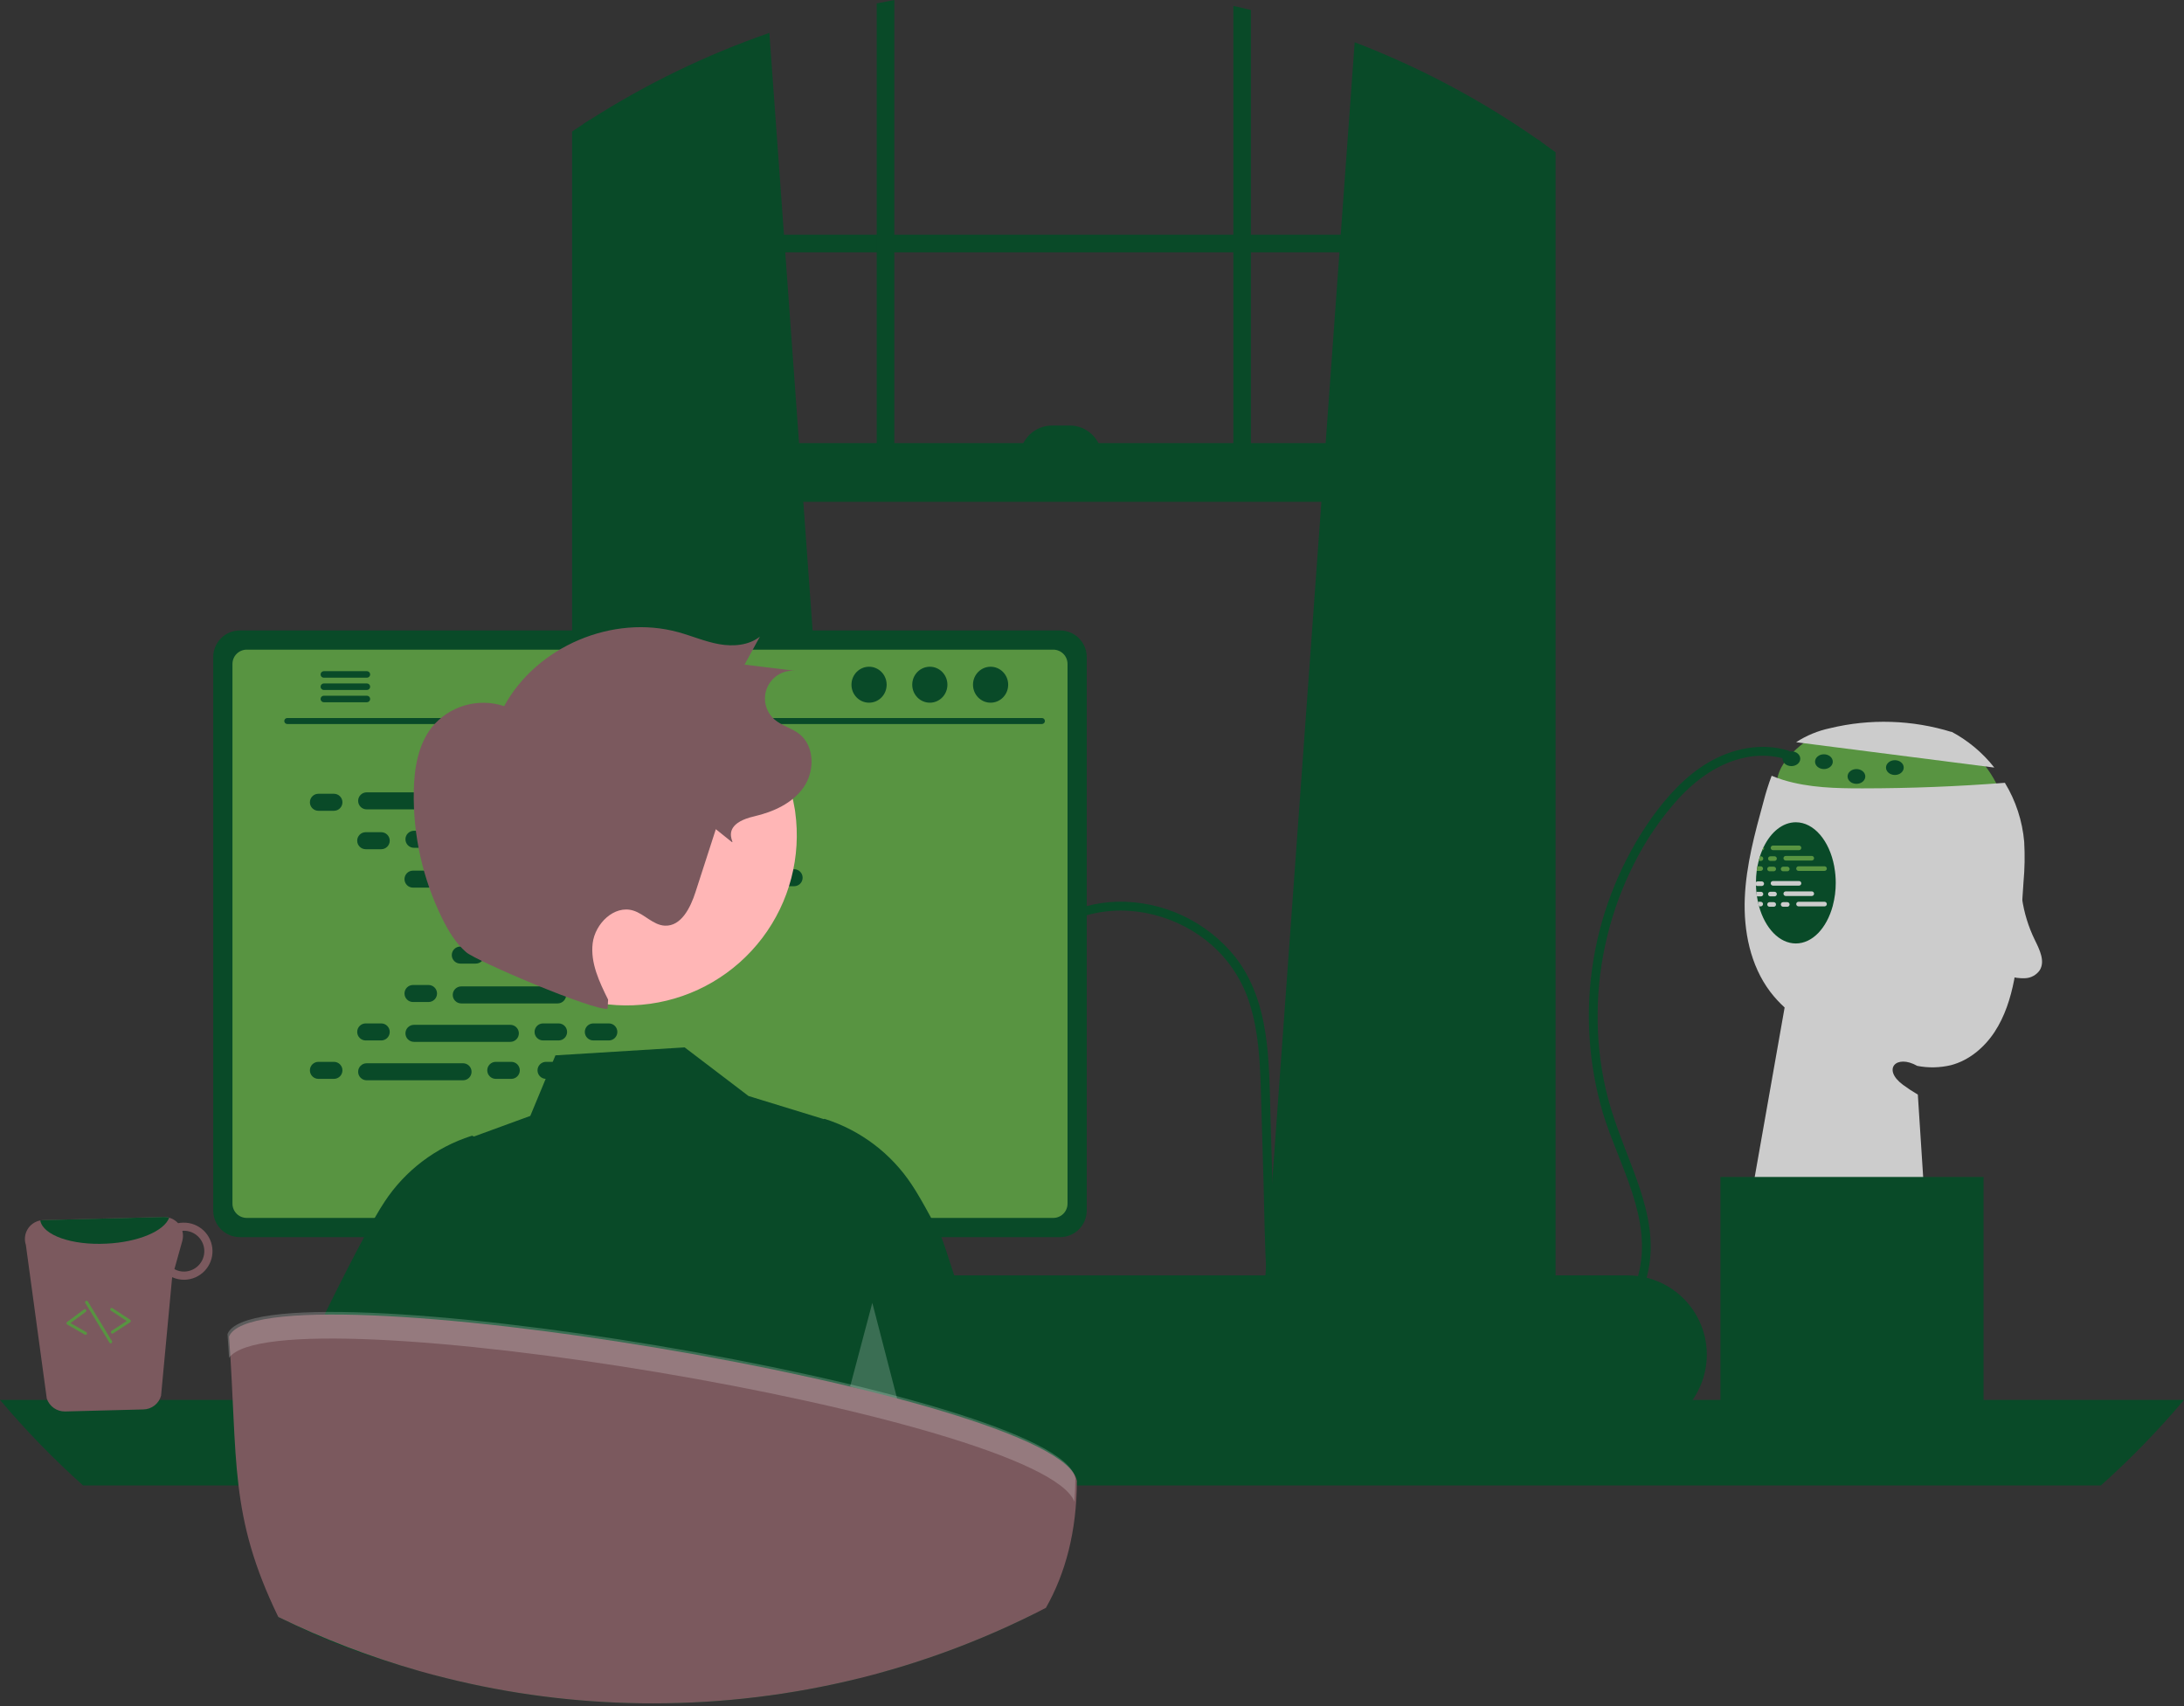 <svg width="320" height="250" viewBox="0 0 320 250" fill="none" xmlns="http://www.w3.org/2000/svg">
<rect x="0" y="0" width="320" height="250" fill="#333333" stroke="none"/>
<g clip-path="url(#clip0_0_8)">
<path d="M266.102 107.642C266.102 107.642 258.578 111.826 260.744 116.59C262.909 121.355 293.661 117.457 293.661 117.457C293.661 117.457 291.496 110.96 287.597 109.661C283.699 108.361 266.102 107.642 266.102 107.642Z" fill="#589441"/>
<path d="M263.169 108.757C264.681 107.774 266.362 107.079 268.126 106.707C274.013 105.281 280.175 105.473 285.961 107.263L285.855 107.177C288.32 108.478 290.484 110.283 292.208 112.474L263.169 108.757Z" fill="#CCCCCC"/>
<path d="M296.485 129.246C296.381 130.801 296.277 132.355 296.173 133.907C296.031 137.157 295.676 140.395 295.112 143.6C294.584 146.281 293.743 148.94 292.241 151.223C290.738 153.501 288.507 155.385 285.865 156.078C284.243 156.467 282.556 156.504 280.919 156.187C277.831 154.432 275.739 156.676 278.822 158.959C279.522 159.476 280.249 159.954 281.001 160.392L282.4 181.992L256.413 176.361L261.484 147.628C260.708 146.922 259.997 146.147 259.362 145.311C256.456 141.452 255.455 136.423 255.646 131.598C255.841 126.769 257.127 122.061 258.405 117.405C258.731 116.142 259.124 114.897 259.583 113.676C260.15 113.909 260.727 114.122 261.311 114.299C265.049 115.434 269.021 115.525 272.928 115.521C279.879 115.516 286.822 115.245 293.756 114.706C295.35 117.33 296.318 120.285 296.585 123.343C296.697 125.31 296.663 127.284 296.485 129.246Z" fill="#CCCCCC"/>
<path d="M185.338 187.88L225.345 191.432L225.774 191.471V20.76C225.631 20.66 225.488 20.56 225.345 20.461C217.007 14.629 207.988 9.837 198.487 6.194L196.443 34.39L196.257 36.971L194.234 64.934L193.61 73.536L185.411 186.884L185.338 187.88Z" fill=" #094A28"/>
<path d="M86.399 17.581C86.114 17.762 85.828 17.944 85.542 18.135V191.471L86.399 191.393L125.974 187.88L125.9 186.884L117.701 73.536L117.077 64.934L115.055 36.971L114.869 34.39L112.725 4.821C103.479 8.025 94.643 12.308 86.399 17.581Z" fill=" #094A28"/>
<path d="M85.542 18.135C84.966 18.507 84.39 18.889 83.822 19.274V193.836C83.822 198.197 86.408 201.853 89.864 202.784C90.429 202.937 91.012 203.014 91.597 203.013H220.148C220.732 203.014 221.313 202.937 221.876 202.784C223.161 202.427 224.325 201.73 225.246 200.766C227.001 198.889 227.961 196.405 227.922 193.836V22.31C227.212 21.786 226.497 21.266 225.774 20.76C225.631 20.66 225.488 20.56 225.345 20.461V193.836C225.346 194.397 225.279 194.957 225.146 195.503C224.535 198.08 222.521 199.969 220.148 199.969H91.597C88.73 199.969 86.399 197.218 86.399 193.836V17.581C86.114 17.762 85.828 17.944 85.542 18.135Z" fill=" #094A28"/>
<path d="M226.634 34.392H85.11V36.973H226.634V34.392Z" fill=" #094A28"/>
<path d="M183.289 1.468C182.431 1.256 181.574 1.057 180.708 0.871V70.954H183.289V1.468Z" fill=" #094A28"/>
<path d="M131.037 7.62939e-06C130.175 0.16 129.313 0.325 128.456 0.502V70.954H131.037V7.62939e-06Z" fill=" #094A28"/>
<path d="M57.363 198.496C57.362 199.977 57.646 201.445 58.199 202.819C58.411 203.351 58.664 203.867 58.957 204.36C59.334 205.004 59.772 205.61 60.265 206.171C61.353 207.411 62.693 208.404 64.196 209.085C65.699 209.765 67.329 210.117 68.979 210.117H238.465C241.545 210.117 244.5 208.893 246.679 206.714C248.857 204.536 250.081 201.581 250.081 198.5C250.081 195.419 248.857 192.465 246.679 190.286C244.5 188.108 241.545 186.884 238.465 186.884H68.979C65.9 186.887 62.948 188.111 60.77 190.288C58.592 192.465 57.367 195.417 57.363 198.496Z" fill=" #094A28"/>
<path d="M85.11 73.537L225.773 73.537V64.933L85.11 64.933V73.537Z" fill=" #094A28"/>
<path d="M161.464 67.084H149.419C149.419 66.463 149.542 65.847 149.78 65.273C150.017 64.699 150.366 64.178 150.805 63.738C151.245 63.299 151.766 62.95 152.34 62.713C152.914 62.475 153.53 62.352 154.151 62.352H156.732C157.987 62.352 159.191 62.851 160.078 63.738C160.965 64.626 161.464 65.829 161.464 67.084Z" fill=" #094A28"/>
<path d="M-1.52588e-05 205.131C3.763 209.59 7.832 213.78 12.179 217.67H307.821C312.168 213.78 316.237 209.59 320 205.131H-1.52588e-05Z" fill="#094A28"/>
<path d="M80.197 163.201V207.622H111.317V163.201C111.317 162.881 111.216 162.57 111.026 162.313C110.837 162.056 110.57 161.866 110.264 161.771C110.121 161.724 109.97 161.701 109.818 161.702H81.7C81.503 161.702 81.308 161.74 81.125 161.815C80.943 161.891 80.778 162.001 80.638 162.14C80.498 162.279 80.388 162.445 80.312 162.627C80.236 162.809 80.197 163.004 80.197 163.201ZM92.342 178.464C92.35 177.588 92.704 176.751 93.326 176.135C93.948 175.518 94.788 175.173 95.664 175.173C96.54 175.173 97.38 175.518 98.002 176.135C98.624 176.751 98.978 177.588 98.986 178.464V183.618C98.981 184.496 98.629 185.337 98.007 185.956C97.384 186.576 96.542 186.923 95.664 186.923C94.786 186.923 93.943 186.576 93.321 185.956C92.698 185.337 92.346 184.496 92.342 183.618V178.464Z" fill="#7B595E"/>
<path d="M80.102 206.201V210.485C80.103 210.707 80.191 210.919 80.347 211.077C80.504 211.234 80.716 211.323 80.938 211.325H110.576C110.798 211.324 111.011 211.235 111.168 211.078C111.324 210.92 111.412 210.707 111.412 210.485V206.201H80.102Z" fill="#094A28"/>
<path d="M31.241 96.275V177.381C31.242 178.415 31.653 179.406 32.384 180.137C33.115 180.868 34.106 181.279 35.139 181.279H155.331C156.365 181.279 157.356 180.868 158.086 180.137C158.817 179.406 159.228 178.415 159.229 177.381V96.275C159.227 95.242 158.815 94.252 158.084 93.522C157.354 92.793 156.364 92.382 155.331 92.381H35.139C34.107 92.382 33.117 92.793 32.386 93.522C31.655 94.252 31.244 95.242 31.241 96.275Z" fill="#094A28"/>
<path d="M34.061 97.284V176.381C34.062 176.933 34.282 177.462 34.672 177.853C35.062 178.243 35.592 178.463 36.144 178.464H154.33C154.883 178.463 155.412 178.243 155.803 177.853C156.193 177.462 156.413 176.933 156.414 176.381V97.284C156.414 96.731 156.194 96.201 155.804 95.809C155.413 95.418 154.883 95.197 154.33 95.196H36.144C35.591 95.197 35.061 95.418 34.671 95.809C34.28 96.201 34.061 96.731 34.061 97.284Z" fill="#589441"/>
<path d="M58.16 212.334C58.28 212.485 58.433 212.607 58.607 212.69C58.781 212.773 58.972 212.816 59.165 212.815H129.478C129.67 212.815 129.86 212.772 130.033 212.689C130.207 212.606 130.36 212.486 130.481 212.336C130.602 212.187 130.689 212.012 130.734 211.826C130.779 211.639 130.782 211.444 130.743 211.256L129.651 206.071C129.606 205.86 129.508 205.663 129.368 205.499C129.227 205.335 129.047 205.208 128.845 205.131C128.699 205.074 128.543 205.045 128.386 205.045H60.252C60.095 205.045 59.939 205.074 59.793 205.131C59.591 205.208 59.411 205.335 59.27 205.499C59.13 205.663 59.032 205.86 58.987 206.071L57.896 211.256C57.857 211.444 57.86 211.638 57.906 211.825C57.952 212.011 58.038 212.185 58.16 212.334Z" fill="#7B595E"/>
<path d="M125.933 207.278H127.675C127.792 207.278 127.887 207.183 127.887 207.066V206.19C127.887 206.073 127.792 205.979 127.675 205.979H125.933C125.816 205.979 125.721 206.073 125.721 206.19V207.066C125.721 207.183 125.816 207.278 125.933 207.278Z" fill="#094A28"/>
<path d="M121.602 207.278H123.344C123.461 207.278 123.556 207.183 123.556 207.066V206.19C123.556 206.073 123.461 205.979 123.344 205.979H121.602C121.485 205.979 121.39 206.073 121.39 206.19V207.066C121.39 207.183 121.485 207.278 121.602 207.278Z" fill="#094A28"/>
<path d="M117.27 207.278H119.013C119.13 207.278 119.224 207.183 119.224 207.066V206.19C119.224 206.073 119.13 205.979 119.013 205.979H117.27C117.154 205.979 117.059 206.073 117.059 206.19V207.066C117.059 207.183 117.154 207.278 117.27 207.278Z" fill="#094A28"/>
<path d="M112.939 207.278H114.682C114.799 207.278 114.893 207.183 114.893 207.066V206.19C114.893 206.073 114.799 205.979 114.682 205.979H112.939C112.822 205.979 112.728 206.073 112.728 206.19V207.066C112.728 207.183 112.822 207.278 112.939 207.278Z" fill="#094A28"/>
<path d="M108.608 207.278H110.351C110.467 207.278 110.562 207.183 110.562 207.066V206.19C110.562 206.073 110.467 205.979 110.351 205.979H108.608C108.491 205.979 108.396 206.073 108.396 206.19V207.066C108.396 207.183 108.491 207.278 108.608 207.278Z" fill="#094A28"/>
<path d="M104.277 207.278H106.019C106.136 207.278 106.231 207.183 106.231 207.066V206.19C106.231 206.073 106.136 205.979 106.019 205.979H104.277C104.16 205.979 104.065 206.073 104.065 206.19V207.066C104.065 207.183 104.16 207.278 104.277 207.278Z" fill="#094A28"/>
<path d="M99.945 207.278H101.688C101.805 207.278 101.9 207.183 101.9 207.066V206.19C101.9 206.073 101.805 205.979 101.688 205.979H99.945C99.829 205.979 99.734 206.073 99.734 206.19V207.066C99.734 207.183 99.829 207.278 99.945 207.278Z" fill="#094A28"/>
<path d="M95.614 207.278H97.357C97.474 207.278 97.568 207.183 97.568 207.066V206.19C97.568 206.073 97.474 205.979 97.357 205.979H95.614C95.497 205.979 95.403 206.073 95.403 206.19V207.066C95.403 207.183 95.497 207.278 95.614 207.278Z" fill="#094A28"/>
<path d="M91.283 207.278H93.026C93.142 207.278 93.237 207.183 93.237 207.066V206.19C93.237 206.073 93.142 205.979 93.026 205.979H91.283C91.166 205.979 91.072 206.073 91.072 206.19V207.066C91.072 207.183 91.166 207.278 91.283 207.278Z" fill="#094A28"/>
<path d="M86.952 207.278H88.694C88.811 207.278 88.906 207.183 88.906 207.066V206.19C88.906 206.073 88.811 205.979 88.694 205.979H86.952C86.835 205.979 86.74 206.073 86.74 206.19V207.066C86.74 207.183 86.835 207.278 86.952 207.278Z" fill="#094A28"/>
<path d="M82.621 207.278H84.363C84.48 207.278 84.575 207.183 84.575 207.066V206.19C84.575 206.073 84.48 205.979 84.363 205.979H82.621C82.504 205.979 82.409 206.073 82.409 206.19V207.066C82.409 207.183 82.504 207.278 82.621 207.278Z" fill="#094A28"/>
<path d="M78.289 207.278H80.032C80.149 207.278 80.243 207.183 80.243 207.066V206.19C80.243 206.073 80.149 205.979 80.032 205.979H78.289C78.172 205.979 78.078 206.073 78.078 206.19V207.066C78.078 207.183 78.172 207.278 78.289 207.278Z" fill="#094A28"/>
<path d="M73.958 207.278H75.701C75.817 207.278 75.912 207.183 75.912 207.066V206.19C75.912 206.073 75.817 205.979 75.701 205.979H73.958C73.841 205.979 73.747 206.073 73.747 206.19V207.066C73.747 207.183 73.841 207.278 73.958 207.278Z" fill="#094A28"/>
<path d="M69.627 207.278H71.37C71.486 207.278 71.581 207.183 71.581 207.066V206.19C71.581 206.073 71.486 205.979 71.37 205.979H69.627C69.51 205.979 69.415 206.073 69.415 206.19V207.066C69.415 207.183 69.51 207.278 69.627 207.278Z" fill="#094A28"/>
<path d="M65.296 207.278H67.038C67.155 207.278 67.25 207.183 67.25 207.066V206.19C67.25 206.073 67.155 205.979 67.038 205.979H65.296C65.179 205.979 65.084 206.073 65.084 206.19V207.066C65.084 207.183 65.179 207.278 65.296 207.278Z" fill="#094A28"/>
<path d="M60.964 207.278H62.707C62.824 207.278 62.919 207.183 62.919 207.066V206.19C62.919 206.073 62.824 205.979 62.707 205.979H60.964C60.847 205.979 60.753 206.073 60.753 206.19V207.066C60.753 207.183 60.847 207.278 60.964 207.278Z" fill="#094A28"/>
<path d="M125.984 209.444H127.727C127.843 209.444 127.938 209.349 127.938 209.232V208.356C127.938 208.239 127.843 208.144 127.727 208.144H125.984C125.867 208.144 125.773 208.239 125.773 208.356V209.232C125.773 209.349 125.867 209.444 125.984 209.444Z" fill="#094A28"/>
<path d="M121.653 209.444H123.395C123.512 209.444 123.607 209.349 123.607 209.232V208.356C123.607 208.239 123.512 208.144 123.395 208.144H121.653C121.536 208.144 121.441 208.239 121.441 208.356V209.232C121.441 209.349 121.536 209.444 121.653 209.444Z" fill="#094A28"/>
<path d="M117.321 209.444H119.064C119.181 209.444 119.276 209.349 119.276 209.232V208.356C119.276 208.239 119.181 208.144 119.064 208.144H117.321C117.205 208.144 117.11 208.239 117.11 208.356V209.232C117.11 209.349 117.205 209.444 117.321 209.444Z" fill="#094A28"/>
<path d="M112.99 209.444H114.733C114.85 209.444 114.944 209.349 114.944 209.232V208.356C114.944 208.239 114.85 208.144 114.733 208.144H112.99C112.873 208.144 112.779 208.239 112.779 208.356V209.232C112.779 209.349 112.873 209.444 112.99 209.444Z" fill="#094A28"/>
<path d="M108.659 209.444H110.402C110.519 209.444 110.613 209.349 110.613 209.232V208.356C110.613 208.239 110.519 208.144 110.402 208.144H108.659C108.542 208.144 108.448 208.239 108.448 208.356V209.232C108.448 209.349 108.542 209.444 108.659 209.444Z" fill="#094A28"/>
<path d="M104.328 209.444H106.071C106.187 209.444 106.282 209.349 106.282 209.232V208.356C106.282 208.239 106.187 208.144 106.071 208.144H104.328C104.211 208.144 104.116 208.239 104.116 208.356V209.232C104.116 209.349 104.211 209.444 104.328 209.444Z" fill="#094A28"/>
<path d="M99.997 209.444H101.739C101.856 209.444 101.951 209.349 101.951 209.232V208.356C101.951 208.239 101.856 208.144 101.739 208.144H99.997C99.88 208.144 99.785 208.239 99.785 208.356V209.232C99.785 209.349 99.88 209.444 99.997 209.444Z" fill="#094A28"/>
<path d="M95.665 209.444H97.408C97.525 209.444 97.62 209.349 97.62 209.232V208.356C97.62 208.239 97.525 208.144 97.408 208.144H95.665C95.549 208.144 95.454 208.239 95.454 208.356V209.232C95.454 209.349 95.549 209.444 95.665 209.444Z" fill="#094A28"/>
<path d="M91.334 209.444H93.077C93.194 209.444 93.288 209.349 93.288 209.232V208.356C93.288 208.239 93.194 208.144 93.077 208.144H91.334C91.217 208.144 91.123 208.239 91.123 208.356V209.232C91.123 209.349 91.217 209.444 91.334 209.444Z" fill="#094A28"/>
<path d="M87.003 209.444H88.746C88.862 209.444 88.957 209.349 88.957 209.232V208.356C88.957 208.239 88.862 208.144 88.746 208.144H87.003C86.886 208.144 86.791 208.239 86.791 208.356V209.232C86.791 209.349 86.886 209.444 87.003 209.444Z" fill="#094A28"/>
<path d="M82.672 209.444H84.414C84.531 209.444 84.626 209.349 84.626 209.232V208.356C84.626 208.239 84.531 208.144 84.414 208.144H82.672C82.555 208.144 82.46 208.239 82.46 208.356V209.232C82.46 209.349 82.555 209.444 82.672 209.444Z" fill="#094A28"/>
<path d="M78.34 209.444H80.083C80.2 209.444 80.295 209.349 80.295 209.232V208.356C80.295 208.239 80.2 208.144 80.083 208.144H78.34C78.224 208.144 78.129 208.239 78.129 208.356V209.232C78.129 209.349 78.224 209.444 78.34 209.444Z" fill="#094A28"/>
<path d="M74.009 209.444H75.752C75.869 209.444 75.963 209.349 75.963 209.232V208.356C75.963 208.239 75.869 208.144 75.752 208.144H74.009C73.892 208.144 73.798 208.239 73.798 208.356V209.232C73.798 209.349 73.892 209.444 74.009 209.444Z" fill="#094A28"/>
<path d="M69.678 209.444H71.421C71.537 209.444 71.632 209.349 71.632 209.232V208.356C71.632 208.239 71.537 208.144 71.421 208.144H69.678C69.561 208.144 69.466 208.239 69.466 208.356V209.232C69.466 209.349 69.561 209.444 69.678 209.444Z" fill="#094A28"/>
<path d="M65.347 209.444H67.09C67.206 209.444 67.301 209.349 67.301 209.232V208.356C67.301 208.239 67.206 208.144 67.09 208.144H65.347C65.23 208.144 65.135 208.239 65.135 208.356V209.232C65.135 209.349 65.23 209.444 65.347 209.444Z" fill="#094A28"/>
<path d="M61.016 209.444H62.758C62.875 209.444 62.97 209.349 62.97 209.232V208.356C62.97 208.239 62.875 208.144 62.758 208.144H61.016C60.899 208.144 60.804 208.239 60.804 208.356V209.232C60.804 209.349 60.899 209.444 61.016 209.444Z" fill="#094A28"/>
<path d="M90.035 212.042H106.937C107.054 212.042 107.148 211.948 107.148 211.831V210.954C107.148 210.838 107.054 210.743 106.937 210.743H90.035C89.918 210.743 89.823 210.838 89.823 210.954V211.831C89.823 211.948 89.918 212.042 90.035 212.042Z" fill="#094A28"/>
<path d="M42.083 106.092H152.67C152.784 106.09 152.894 106.042 152.974 105.96C153.055 105.878 153.1 105.767 153.1 105.652C153.1 105.537 153.055 105.427 152.974 105.345C152.894 105.263 152.784 105.215 152.67 105.213H42.083C41.968 105.215 41.859 105.263 41.778 105.345C41.698 105.427 41.653 105.537 41.653 105.652C41.653 105.767 41.698 105.878 41.778 105.96C41.859 106.042 41.968 106.09 42.083 106.092Z" fill="#094A28"/>
<path d="M145.142 102.967C146.565 102.967 147.719 101.788 147.719 100.332C147.719 98.877 146.565 97.698 145.142 97.698C143.718 97.698 142.564 98.877 142.564 100.332C142.564 101.788 143.718 102.967 145.142 102.967Z" fill="#094A28"/>
<path d="M136.238 102.967C137.662 102.967 138.816 101.788 138.816 100.332C138.816 98.877 137.662 97.698 136.238 97.698C134.815 97.698 133.661 98.877 133.661 100.332C133.661 101.788 134.815 102.967 136.238 102.967Z" fill="#094A28"/>
<path d="M127.335 102.967C128.759 102.967 129.912 101.788 129.912 100.332C129.912 98.877 128.759 97.698 127.335 97.698C125.912 97.698 124.758 98.877 124.758 100.332C124.758 101.788 125.912 102.967 127.335 102.967Z" fill="#094A28"/>
<path d="M46.972 98.83C46.972 98.892 46.984 98.954 47.007 99.012C47.031 99.069 47.066 99.122 47.109 99.166C47.153 99.21 47.206 99.246 47.263 99.27C47.32 99.294 47.382 99.306 47.444 99.306H53.768C53.893 99.304 54.012 99.252 54.099 99.162C54.187 99.073 54.236 98.953 54.236 98.828C54.236 98.703 54.187 98.583 54.099 98.493C54.012 98.404 53.893 98.352 53.768 98.349H47.444C47.318 98.351 47.198 98.402 47.109 98.492C47.021 98.582 46.971 98.704 46.972 98.83Z" fill="#094A28"/>
<path d="M46.972 100.628C46.972 100.69 46.984 100.752 47.007 100.809C47.031 100.867 47.066 100.919 47.109 100.964C47.153 101.008 47.206 101.043 47.263 101.067C47.32 101.091 47.382 101.104 47.444 101.104H53.768C53.893 101.101 54.012 101.05 54.099 100.96C54.187 100.871 54.236 100.75 54.236 100.625C54.236 100.5 54.187 100.38 54.099 100.291C54.012 100.201 53.893 100.149 53.768 100.147H47.444C47.318 100.148 47.198 100.2 47.109 100.29C47.021 100.38 46.971 100.501 46.972 100.628Z" fill="#094A28"/>
<path d="M46.972 102.421C46.971 102.547 47.021 102.668 47.109 102.758C47.198 102.848 47.318 102.9 47.444 102.901H53.768C53.893 102.898 54.012 102.847 54.099 102.757C54.187 102.668 54.236 102.548 54.236 102.423C54.236 102.298 54.187 102.178 54.099 102.088C54.012 101.999 53.893 101.947 53.768 101.944H47.444C47.382 101.944 47.32 101.957 47.263 101.981C47.206 102.005 47.153 102.04 47.109 102.085C47.066 102.129 47.031 102.181 47.007 102.239C46.984 102.297 46.972 102.358 46.972 102.421Z" fill="#094A28"/>
<path d="M48.926 116.312H46.654C45.965 116.312 45.407 116.871 45.407 117.56C45.407 118.249 45.965 118.807 46.654 118.807H48.926C49.615 118.807 50.174 118.249 50.174 117.56C50.174 116.871 49.615 116.312 48.926 116.312Z" fill=" #094A28"/>
<path d="M74.914 116.312H72.642C71.953 116.312 71.394 116.871 71.394 117.56C71.394 118.249 71.953 118.807 72.642 118.807H74.914C75.603 118.807 76.161 118.249 76.161 117.56C76.161 116.871 75.603 116.312 74.914 116.312Z" fill=" #094A28"/>
<path d="M82.277 116.312H80.005C79.316 116.312 78.757 116.871 78.757 117.56C78.757 118.249 79.316 118.807 80.005 118.807H82.277C82.966 118.807 83.524 118.249 83.524 117.56C83.524 116.871 82.966 116.312 82.277 116.312Z" fill=" #094A28"/>
<path d="M67.845 116.104H53.723C53.034 116.104 52.475 116.663 52.475 117.352C52.475 118.041 53.034 118.599 53.723 118.599H67.845C68.534 118.599 69.093 118.041 69.093 117.352C69.093 116.663 68.534 116.104 67.845 116.104Z" fill=" #094A28"/>
<path d="M102.495 116.104H88.373C87.684 116.104 87.125 116.663 87.125 117.352C87.125 118.041 87.684 118.599 88.373 118.599H102.495C103.184 118.599 103.742 118.041 103.742 117.352C103.742 116.663 103.184 116.104 102.495 116.104Z" fill=" #094A28"/>
<path d="M55.856 121.943H53.584C52.895 121.943 52.337 122.501 52.337 123.19C52.337 123.879 52.895 124.438 53.584 124.438H55.856C56.545 124.438 57.104 123.879 57.104 123.19C57.104 122.501 56.545 121.943 55.856 121.943Z" fill=" #094A28"/>
<path d="M81.844 121.943H79.572C78.883 121.943 78.324 122.501 78.324 123.19C78.324 123.879 78.883 124.438 79.572 124.438H81.844C82.533 124.438 83.091 123.879 83.091 123.19C83.091 122.501 82.533 121.943 81.844 121.943Z" fill=" #094A28"/>
<path d="M89.207 121.943H86.935C86.246 121.943 85.687 122.501 85.687 123.19C85.687 123.879 86.246 124.438 86.935 124.438H89.207C89.896 124.438 90.454 123.879 90.454 123.19C90.454 122.501 89.896 121.943 89.207 121.943Z" fill=" #094A28"/>
<path d="M74.775 121.735H60.653C59.964 121.735 59.406 122.293 59.406 122.982C59.406 123.671 59.964 124.23 60.653 124.23H74.775C75.464 124.23 76.023 123.671 76.023 122.982C76.023 122.293 75.464 121.735 74.775 121.735Z" fill=" #094A28"/>
<path d="M109.425 121.735H95.303C94.614 121.735 94.055 122.293 94.055 122.982C94.055 123.671 94.614 124.23 95.303 124.23H109.425C110.114 124.23 110.672 123.671 110.672 122.982C110.672 122.293 110.114 121.735 109.425 121.735Z" fill=" #094A28"/>
<path d="M62.786 127.574H60.514C59.825 127.574 59.267 128.132 59.267 128.821C59.267 129.51 59.825 130.068 60.514 130.068H62.786C63.475 130.068 64.034 129.51 64.034 128.821C64.034 128.132 63.475 127.574 62.786 127.574Z" fill=" #094A28"/>
<path d="M88.774 127.574H86.502C85.813 127.574 85.254 128.132 85.254 128.821C85.254 129.51 85.813 130.068 86.502 130.068H88.774C89.463 130.068 90.021 129.51 90.021 128.821C90.021 128.132 89.463 127.574 88.774 127.574Z" fill=" #094A28"/>
<path d="M96.137 127.574H93.865C93.176 127.574 92.617 128.132 92.617 128.821C92.617 129.51 93.176 130.068 93.865 130.068H96.137C96.826 130.068 97.384 129.51 97.384 128.821C97.384 128.132 96.826 127.574 96.137 127.574Z" fill=" #094A28"/>
<path d="M81.705 127.366H67.583C66.894 127.366 66.335 127.924 66.335 128.613C66.335 129.302 66.894 129.86 67.583 129.86H81.705C82.394 129.86 82.953 129.302 82.953 128.613C82.953 127.924 82.394 127.366 81.705 127.366Z" fill=" #094A28"/>
<path d="M116.355 127.366H102.233C101.544 127.366 100.985 127.924 100.985 128.613C100.985 129.302 101.544 129.86 102.233 129.86H116.355C117.044 129.86 117.602 129.302 117.602 128.613C117.602 127.924 117.044 127.366 116.355 127.366Z" fill=" #094A28"/>
<path d="M69.716 133.204H67.444C66.755 133.204 66.197 133.763 66.197 134.451C66.197 135.14 66.755 135.699 67.444 135.699H69.716C70.405 135.699 70.964 135.14 70.964 134.451C70.964 133.763 70.405 133.204 69.716 133.204Z" fill=" #094A28"/>
<path d="M95.704 133.204H93.432C92.743 133.204 92.184 133.763 92.184 134.451C92.184 135.14 92.743 135.699 93.432 135.699H95.704C96.393 135.699 96.951 135.14 96.951 134.451C96.951 133.763 96.393 133.204 95.704 133.204Z" fill=" #094A28"/>
<path d="M103.067 133.204H100.795C100.106 133.204 99.547 133.763 99.547 134.451C99.547 135.14 100.106 135.699 100.795 135.699H103.067C103.756 135.699 104.314 135.14 104.314 134.451C104.314 133.763 103.756 133.204 103.067 133.204Z" fill=" #094A28"/>
<path d="M88.635 132.996H74.513C73.824 132.996 73.265 133.555 73.265 134.244C73.265 134.932 73.824 135.491 74.513 135.491H88.635C89.324 135.491 89.882 134.932 89.882 134.244C89.882 133.555 89.324 132.996 88.635 132.996Z" fill=" #094A28"/>
<path d="M74.914 155.594H72.642C71.953 155.594 71.394 156.152 71.394 156.841C71.394 157.53 71.953 158.089 72.642 158.089H74.914C75.603 158.089 76.161 157.53 76.161 156.841C76.161 156.152 75.603 155.594 74.914 155.594Z" fill=" #094A28"/>
<path d="M82.277 155.594H80.005C79.316 155.594 78.757 156.152 78.757 156.841C78.757 157.53 79.316 158.089 80.005 158.089H82.277C82.966 158.089 83.524 157.53 83.524 156.841C83.524 156.152 82.966 155.594 82.277 155.594Z" fill=" #094A28"/>
<path d="M102.495 155.802H88.373C87.684 155.802 87.125 156.36 87.125 157.049C87.125 157.738 87.684 158.296 88.373 158.296H102.495C103.184 158.296 103.742 157.738 103.742 157.049C103.742 156.36 103.184 155.802 102.495 155.802Z" fill=" #094A28"/>
<path d="M48.926 155.594H46.654C45.965 155.594 45.407 156.152 45.407 156.841C45.407 157.53 45.965 158.089 46.654 158.089H48.926C49.615 158.089 50.174 157.53 50.174 156.841C50.174 156.152 49.615 155.594 48.926 155.594Z" fill=" #094A28"/>
<path d="M67.845 155.802H53.723C53.034 155.802 52.475 156.36 52.475 157.049C52.475 157.738 53.034 158.296 53.723 158.296H67.845C68.534 158.296 69.093 157.738 69.093 157.049C69.093 156.36 68.534 155.802 67.845 155.802Z" fill=" #094A28"/>
<path d="M55.856 149.963H53.584C52.895 149.963 52.337 150.522 52.337 151.211C52.337 151.899 52.895 152.458 53.584 152.458H55.856C56.545 152.458 57.104 151.899 57.104 151.211C57.104 150.522 56.545 149.963 55.856 149.963Z" fill=" #094A28"/>
<path d="M81.844 149.963H79.572C78.883 149.963 78.324 150.522 78.324 151.211C78.324 151.899 78.883 152.458 79.572 152.458H81.844C82.533 152.458 83.091 151.899 83.091 151.211C83.091 150.522 82.533 149.963 81.844 149.963Z" fill=" #094A28"/>
<path d="M89.207 149.963H86.935C86.246 149.963 85.687 150.522 85.687 151.211C85.687 151.899 86.246 152.458 86.935 152.458H89.207C89.896 152.458 90.454 151.899 90.454 151.211C90.454 150.522 89.896 149.963 89.207 149.963Z" fill=" #094A28"/>
<path d="M74.775 150.171H60.653C59.964 150.171 59.406 150.73 59.406 151.419C59.406 152.107 59.964 152.666 60.653 152.666H74.775C75.464 152.666 76.023 152.107 76.023 151.419C76.023 150.73 75.464 150.171 74.775 150.171Z" fill=" #094A28"/>
<path d="M62.786 144.333H60.514C59.825 144.333 59.267 144.891 59.267 145.58C59.267 146.269 59.825 146.827 60.514 146.827H62.786C63.475 146.827 64.034 146.269 64.034 145.58C64.034 144.891 63.475 144.333 62.786 144.333Z" fill=" #094A28"/>
<path d="M88.774 144.333H86.502C85.813 144.333 85.254 144.891 85.254 145.58C85.254 146.269 85.813 146.827 86.502 146.827H88.774C89.463 146.827 90.021 146.269 90.021 145.58C90.021 144.891 89.463 144.333 88.774 144.333Z" fill=" #094A28"/>
<path d="M96.137 144.333H93.865C93.176 144.333 92.617 144.891 92.617 145.58C92.617 146.269 93.176 146.827 93.865 146.827H96.137C96.826 146.827 97.384 146.269 97.384 145.58C97.384 144.891 96.826 144.333 96.137 144.333Z" fill=" #094A28"/>
<path d="M81.705 144.541H67.583C66.894 144.541 66.335 145.099 66.335 145.788C66.335 146.477 66.894 147.035 67.583 147.035H81.705C82.394 147.035 82.953 146.477 82.953 145.788C82.953 145.099 82.394 144.541 81.705 144.541Z" fill=" #094A28"/>
<path d="M69.716 138.702H67.444C66.755 138.702 66.197 139.26 66.197 139.949C66.197 140.638 66.755 141.197 67.444 141.197H69.716C70.405 141.197 70.964 140.638 70.964 139.949C70.964 139.26 70.405 138.702 69.716 138.702Z" fill=" #094A28"/>
<path d="M95.704 138.702H93.432C92.743 138.702 92.184 139.26 92.184 139.949C92.184 140.638 92.743 141.197 93.432 141.197H95.704C96.393 141.197 96.951 140.638 96.951 139.949C96.951 139.26 96.393 138.702 95.704 138.702Z" fill=" #094A28"/>
<path d="M103.067 138.702H100.795C100.106 138.702 99.547 139.26 99.547 139.949C99.547 140.638 100.106 141.197 100.795 141.197H103.067C103.756 141.197 104.314 140.638 104.314 139.949C104.314 139.26 103.756 138.702 103.067 138.702Z" fill=" #094A28"/>
<path d="M88.635 138.91H74.513C73.824 138.91 73.265 139.468 73.265 140.157C73.265 140.846 73.824 141.405 74.513 141.405H88.635C89.324 141.405 89.882 140.846 89.882 140.157C89.882 139.468 89.324 138.91 88.635 138.91Z" fill=" #094A28"/>
<path d="M40.757 236.936C41.021 237.07 41.29 237.204 41.554 237.334C48.397 240.756 53.872 242.701 61.361 244.832C61.993 237.772 62.604 225.363 63.197 217.67C63.353 215.674 63.509 213.997 63.66 212.815C63.699 212.186 63.827 211.566 64.042 210.974L64.016 212.815L63.951 217.67L63.574 245.438C72.889 247.903 82.458 249.282 92.091 249.548C92.593 249.561 93.087 249.57 93.563 249.579C93.732 249.583 93.897 249.587 94.061 249.587C94.603 249.592 95.14 249.596 95.681 249.596C105.832 249.603 115.946 248.377 125.801 245.945C125.588 238.958 125.376 226.688 125.173 217.67C125.129 215.908 125.09 214.266 125.047 212.815C124.965 209.714 124.878 207.479 124.796 206.73C124.869 206.862 124.925 207.003 124.965 207.15C125.366 209.017 125.639 210.91 125.783 212.815C125.935 214.266 126.086 215.908 126.238 217.67C127.044 227.039 127.884 239.777 128.75 245.178C133.906 243.77 138.966 242.03 143.896 239.968C146.495 238.885 149.048 237.717 151.554 236.464C151.078 233.345 150.58 229.85 150.068 226.225C149.67 223.414 149.259 220.525 148.838 217.67C148.189 213.261 138.534 182.449 137.924 181.279C137.4 180.279 136.902 179.335 136.429 178.464C135.286 176.35 134.316 174.666 133.597 173.6C130.591 169.04 126.116 165.646 120.915 163.98L120.785 163.946L120.694 163.985L111.837 161.265L110.542 160.866L109.671 160.598L106.605 158.263L104.937 156.994L103.373 155.803L100.316 153.477L81.384 154.642L77.698 163.517L69.443 166.536L69.3 166.471L69.174 166.419L69.044 166.454C63.844 168.121 59.37 171.515 56.362 176.073C55.955 176.684 55.461 177.49 54.903 178.464C54.426 179.291 53.907 180.236 53.343 181.279C52.542 182.765 51.667 184.441 50.74 186.256C50.537 186.654 50.329 187.062 50.121 187.473C49.736 188.235 49.344 189.013 48.947 189.808C48.025 191.648 47.072 193.571 46.119 195.525C45.292 197.218 44.456 200.701 43.633 205.131C42.953 208.813 42.277 213.153 41.623 217.67C40.766 223.526 41.679 230.538 40.904 235.926C40.856 236.269 40.804 236.602 40.757 236.936Z" fill="#094A28"/>
<path opacity="0.2" d="M131.492 205.112L127.812 190.909L124.562 203.165L131.492 205.112Z" fill="#FFFFFF"/>
<path d="M33.558 195.858C34.875 213.997 33.511 221.984 40.779 236.94C47.391 240.177 54.279 242.818 61.361 244.832C62.097 245.039 62.835 245.242 63.574 245.438C72.889 247.903 82.458 249.282 92.091 249.548C92.593 249.561 93.087 249.57 93.563 249.579C93.732 249.583 93.897 249.587 94.061 249.587C94.603 249.591 95.14 249.596 95.681 249.596C105.832 249.603 115.946 248.377 125.801 245.945C126.788 245.702 127.771 245.447 128.75 245.178C133.906 243.77 138.966 242.03 143.896 239.968C146.495 238.885 149.048 237.717 151.554 236.464C152.121 236.178 152.689 235.892 153.248 235.597C156.119 230.547 157.752 224.405 157.787 217.025C155.799 204.308 37.95 184.892 33.558 195.858Z" fill="#7B595E"/>
<path opacity="0.2" d="M33.562 198.965C33.495 197.842 33.419 196.682 33.332 195.474C37.724 184.507 155.572 203.924 157.56 216.641C157.555 217.806 157.505 218.938 157.421 220.043C152.606 207.491 40.649 189.037 33.562 198.965Z" fill="#FFFFFF"/>
<path d="M6.856 204.948C7.047 205.503 7.409 205.984 7.89 206.321C8.371 206.658 8.947 206.834 9.534 206.824L21.008 206.528C21.6 206.517 22.172 206.314 22.639 205.951C23.106 205.587 23.443 205.082 23.599 204.511L25.223 187.149C25.799 187.409 26.426 187.538 27.058 187.526C28.167 187.497 29.219 187.029 29.983 186.225C30.748 185.421 31.161 184.346 31.133 183.238C31.106 182.129 30.639 181.076 29.835 180.311C29.031 179.547 27.957 179.132 26.848 179.159C26.595 179.158 26.343 179.185 26.096 179.237C25.827 178.947 25.5 178.715 25.137 178.558C24.773 178.402 24.381 178.323 23.985 178.327L6.335 178.782C6.189 178.788 6.043 178.806 5.9 178.836C5.513 178.909 5.145 179.063 4.823 179.289C4.5 179.515 4.23 179.807 4.03 180.146C3.83 180.485 3.705 180.863 3.664 181.255C3.622 181.646 3.665 182.042 3.789 182.416L6.856 204.948ZM25.555 185.97L26.711 181.832C26.842 181.354 26.845 180.85 26.72 180.37C26.776 180.37 26.825 180.344 26.881 180.344C27.674 180.327 28.44 180.626 29.012 181.174C29.585 181.721 29.917 182.474 29.935 183.266C29.954 184.058 29.658 184.825 29.111 185.399C28.565 185.973 27.814 186.307 27.021 186.328C26.509 186.344 26.002 186.22 25.555 185.97Z" fill="#7B595E"/>
<path d="M5.9 178.836C6.276 180.986 10.503 182.498 15.587 182.235C20.261 182.02 24.084 180.378 24.784 178.433C24.525 178.356 24.255 178.32 23.985 178.327L6.335 178.782C6.189 178.788 6.043 178.806 5.9 178.836Z" fill="#094A28"/>
<path d="M16.518 195.407C16.542 195.401 16.564 195.391 16.584 195.378L19.076 193.747C19.106 193.727 19.131 193.701 19.148 193.669C19.165 193.637 19.174 193.602 19.174 193.566C19.174 193.53 19.165 193.495 19.148 193.463C19.131 193.431 19.106 193.404 19.076 193.385L16.486 191.688C16.462 191.673 16.435 191.662 16.407 191.656C16.379 191.651 16.351 191.651 16.323 191.657C16.295 191.663 16.268 191.674 16.245 191.69C16.221 191.706 16.201 191.726 16.185 191.75C16.17 191.774 16.159 191.801 16.154 191.829C16.148 191.857 16.149 191.886 16.154 191.913C16.16 191.941 16.172 191.968 16.188 191.991C16.204 192.015 16.225 192.035 16.248 192.05L18.562 193.566L16.347 195.016C16.304 195.044 16.272 195.086 16.258 195.135C16.243 195.184 16.246 195.237 16.267 195.284C16.288 195.331 16.324 195.369 16.37 195.391C16.416 195.414 16.469 195.419 16.518 195.407Z" fill="#589441"/>
<path d="M12.583 195.588C12.625 195.578 12.662 195.555 12.691 195.523C12.72 195.491 12.738 195.451 12.744 195.408C12.75 195.365 12.743 195.322 12.724 195.283C12.705 195.244 12.675 195.212 12.637 195.19L10.341 193.874L12.56 192.225C12.583 192.208 12.602 192.186 12.617 192.162C12.632 192.138 12.641 192.111 12.646 192.082C12.65 192.054 12.648 192.026 12.641 191.998C12.634 191.971 12.622 191.945 12.605 191.922C12.588 191.899 12.567 191.88 12.543 191.865C12.518 191.851 12.491 191.841 12.463 191.837C12.435 191.833 12.406 191.834 12.379 191.841C12.351 191.848 12.325 191.86 12.302 191.877L9.817 193.723C9.788 193.745 9.765 193.773 9.75 193.806C9.734 193.838 9.728 193.874 9.73 193.91C9.732 193.946 9.743 193.981 9.762 194.011C9.781 194.042 9.807 194.067 9.838 194.085L12.422 195.566C12.47 195.594 12.528 195.602 12.583 195.588Z" fill="#589441"/>
<path d="M16.271 196.836C16.291 196.831 16.311 196.822 16.33 196.811C16.354 196.796 16.375 196.777 16.392 196.754C16.409 196.731 16.421 196.705 16.428 196.677C16.435 196.65 16.436 196.621 16.431 196.593C16.427 196.565 16.417 196.538 16.402 196.513L12.87 190.706C12.84 190.657 12.792 190.622 12.736 190.609C12.681 190.595 12.622 190.605 12.573 190.634C12.524 190.664 12.489 190.712 12.475 190.768C12.461 190.824 12.47 190.882 12.5 190.931L16.032 196.739C16.056 196.778 16.093 196.809 16.136 196.827C16.178 196.844 16.226 196.847 16.271 196.836Z" fill="#589441"/>
<path d="M290.629 172.463H252.081V206.247H290.629V172.463Z" fill="#094A28"/>
<path d="M296.343 125.275C295.628 129.51 296.256 133.863 298.138 137.724C298.835 139.144 299.697 140.854 298.849 142.19C298.611 142.523 298.301 142.799 297.943 142.998C297.584 143.197 297.186 143.313 296.777 143.338C295.958 143.381 295.139 143.275 294.359 143.025" fill="#CCCCCC"/>
<path d="M262.476 112.259C263.194 112.259 263.776 111.774 263.776 111.176C263.776 110.578 263.194 110.094 262.476 110.094C261.759 110.094 261.177 110.578 261.177 111.176C261.177 111.774 261.759 112.259 262.476 112.259Z" fill="#094A28"/>
<path d="M267.241 112.692C267.958 112.692 268.54 112.208 268.54 111.61C268.54 111.012 267.958 110.527 267.241 110.527C266.523 110.527 265.941 111.012 265.941 111.61C265.941 112.208 266.523 112.692 267.241 112.692Z" fill="#094A28"/>
<path d="M272.005 114.858C272.723 114.858 273.304 114.373 273.304 113.775C273.304 113.177 272.723 112.692 272.005 112.692C271.287 112.692 270.706 113.177 270.706 113.775C270.706 114.373 271.287 114.858 272.005 114.858Z" fill="#094A28"/>
<path d="M277.636 113.559C278.353 113.559 278.935 113.074 278.935 112.476C278.935 111.878 278.353 111.393 277.636 111.393C276.918 111.393 276.336 111.878 276.336 112.476C276.336 113.074 276.918 113.559 277.636 113.559Z" fill="#094A28"/>
<path d="M159.361 134.081C165.671 132.329 172.7 134.207 177.577 138.508C180.208 140.844 182.139 143.865 183.155 147.234C184.4 151.245 184.606 155.475 184.737 159.643C184.881 164.252 185.006 168.862 185.14 173.472C185.268 177.867 185.283 182.282 185.577 186.67C185.823 190.352 186.412 194.174 188.382 197.367C190.209 200.328 193.095 202.327 196.357 203.428C199.663 204.545 203.227 204.805 206.695 204.782C210.73 204.77 214.76 204.451 218.747 203.828C226.321 202.615 233.803 199.52 238.429 193.135C240.558 190.236 241.755 186.757 241.86 183.161C241.957 178.97 240.619 174.912 239.152 171.041C237.725 167.275 236.182 163.564 235.278 159.626C234.439 155.941 234.04 152.169 234.087 148.39C234.165 140.829 235.977 133.386 239.384 126.636C241.109 123.169 243.296 119.953 245.887 117.075C248.559 114.168 251.867 111.768 255.801 110.981C257.721 110.584 259.709 110.663 261.591 111.214C262.394 111.454 262.737 110.201 261.936 109.961C258.039 108.794 253.805 109.681 250.35 111.707C246.952 113.698 244.267 116.686 241.989 119.854C237.611 126.064 234.696 133.186 233.464 140.684C232.231 148.182 232.713 155.861 234.873 163.147C237.185 170.722 242.215 178.606 240.054 186.804C238.163 193.98 231.612 198.856 224.844 201.059C220.738 202.395 216.434 202.96 212.14 203.253C208.512 203.5 204.834 203.657 201.216 203.191C197.892 202.763 194.474 201.747 191.898 199.516C189.073 197.071 187.782 193.557 187.221 189.951C186.585 185.871 186.678 181.664 186.558 177.548L186.149 163.496C185.918 155.56 186.117 146.764 180.954 140.188C178.889 137.625 176.268 135.568 173.288 134.171C170.309 132.774 167.05 132.075 163.76 132.127C162.156 132.164 160.562 132.4 159.015 132.828C158.854 132.879 158.719 132.99 158.639 133.138C158.558 133.286 158.538 133.459 158.583 133.622C158.628 133.784 158.734 133.923 158.879 134.009C159.024 134.094 159.197 134.12 159.361 134.081Z" fill="#094A28"/>
<path d="M67.12 125.861C68.039 132.406 71.52 138.317 76.796 142.297C82.072 146.277 88.712 148 95.257 147.087C101.803 146.174 107.718 142.699 111.704 137.427C115.689 132.155 117.418 125.517 116.512 118.97L116.462 118.617C115.408 112.158 111.856 106.374 106.575 102.51C101.294 98.647 94.705 97.014 88.231 97.965C81.757 98.916 75.915 102.373 71.967 107.592C68.019 112.81 66.281 119.371 67.127 125.86L67.12 125.861Z" fill="#FFB6B6"/>
<path d="M89.101 146.48C87.812 143.883 86.487 141.095 86.838 138.216C87.188 135.338 90 132.579 92.773 133.425C94.431 133.931 95.689 135.562 97.421 135.64C99.804 135.747 101.161 133.016 101.895 130.746L104.884 121.502C110.651 126.032 103.348 121.283 110.491 119.625C113.293 118.974 116.122 117.715 117.759 115.349C119.396 112.984 119.374 109.323 117.112 107.546C116.003 106.675 114.529 106.347 113.469 105.417C112.811 104.84 112.356 104.066 112.172 103.211C111.988 102.356 112.084 101.464 112.447 100.667C112.809 99.871 113.418 99.212 114.184 98.788C114.949 98.365 115.831 98.199 116.698 98.316L109.09 97.391L111.342 93.285C109.714 94.577 107.442 94.758 105.395 94.397C103.347 94.035 101.417 93.199 99.414 92.644C89.795 89.979 78.643 94.706 73.869 103.471C71.996 102.852 69.978 102.818 68.085 103.371C66.191 103.925 64.51 105.041 63.265 106.572C61.237 109.162 60.695 112.613 60.627 115.902C60.501 122.387 61.937 128.807 64.812 134.621C65.709 136.427 66.768 138.2 68.292 139.521C69.816 140.843 87.034 148.164 89.021 147.819" fill="#7B595E"/>
<path d="M268.973 129.368C268.977 130.492 268.832 131.612 268.544 132.698V132.703C268.54 132.724 268.531 132.746 268.527 132.768C267.652 135.986 265.564 138.247 263.126 138.247C260.701 138.247 258.622 136.003 257.734 132.811C257.673 132.59 257.621 132.369 257.573 132.14C257.513 131.884 257.465 131.62 257.426 131.347C257.391 131.13 257.365 130.91 257.344 130.684C257.313 130.372 257.292 130.061 257.288 129.736V129.731C257.279 129.61 257.279 129.489 257.279 129.368V129.259L257.283 129.255C257.284 128.706 257.32 128.158 257.391 127.613C257.422 127.384 257.456 127.163 257.5 126.942C257.552 126.674 257.608 126.409 257.677 126.15C257.734 125.92 257.799 125.699 257.868 125.478C257.963 125.184 258.067 124.898 258.184 124.625C258.258 124.447 258.336 124.274 258.414 124.105C259.479 121.914 261.194 120.489 263.126 120.489C265.798 120.489 268.051 123.213 268.748 126.929C268.757 126.985 268.77 127.042 268.774 127.098V127.102C268.907 127.85 268.974 128.608 268.973 129.368Z" fill=" #094A28"/>
<path d="M258.47 124.296C258.468 124.375 258.438 124.451 258.386 124.511C258.334 124.571 258.262 124.611 258.184 124.625C258.258 124.447 258.336 124.274 258.414 124.105C258.45 124.162 258.469 124.228 258.47 124.296Z" fill="#589441"/>
<path d="M263.591 123.901H259.779C259.593 123.901 259.443 124.052 259.443 124.238C259.443 124.424 259.593 124.575 259.779 124.575H263.591C263.777 124.575 263.927 124.424 263.927 124.238C263.927 124.052 263.777 123.901 263.591 123.901Z" fill="#589441"/>
<path d="M258.353 125.812C258.353 125.901 258.317 125.987 258.254 126.05C258.191 126.114 258.105 126.149 258.015 126.149H257.677C257.734 125.92 257.799 125.699 257.868 125.478H258.015C258.104 125.478 258.189 125.513 258.253 125.575C258.316 125.638 258.352 125.723 258.353 125.812Z" fill="#589441"/>
<path d="M260.004 125.477H259.391C259.205 125.477 259.055 125.628 259.055 125.814C259.055 126 259.205 126.15 259.391 126.15H260.004C260.19 126.15 260.341 126 260.341 125.814C260.341 125.628 260.19 125.477 260.004 125.477Z" fill="#589441"/>
<path d="M265.461 125.421H261.65C261.464 125.421 261.313 125.572 261.313 125.758C261.313 125.943 261.464 126.094 261.65 126.094H265.461C265.647 126.094 265.798 125.943 265.798 125.758C265.798 125.572 265.647 125.421 265.461 125.421Z" fill="#589441"/>
<path d="M259.888 126.997H259.274C259.088 126.997 258.938 127.147 258.938 127.333C258.938 127.519 259.088 127.67 259.274 127.67H259.888C260.073 127.67 260.224 127.519 260.224 127.333C260.224 127.147 260.073 126.997 259.888 126.997Z" fill="#589441"/>
<path d="M261.875 126.997H261.261C261.076 126.997 260.925 127.147 260.925 127.333C260.925 127.519 261.076 127.67 261.261 127.67H261.875C262.061 127.67 262.211 127.519 262.211 127.333C262.211 127.147 262.061 126.997 261.875 126.997Z" fill="#589441"/>
<path d="M258.318 127.276C258.318 127.365 258.283 127.451 258.219 127.514C258.156 127.578 258.07 127.613 257.981 127.613H257.391C257.422 127.384 257.456 127.163 257.5 126.942H257.981C258.025 126.942 258.068 126.95 258.109 126.967C258.15 126.983 258.187 127.008 258.219 127.039C258.25 127.07 258.275 127.106 258.292 127.147C258.309 127.188 258.318 127.231 258.318 127.276Z" fill="#589441"/>
<path d="M267.331 126.941H263.52C263.334 126.941 263.183 127.091 263.183 127.277C263.183 127.463 263.334 127.614 263.52 127.614H267.331C267.517 127.614 267.668 127.463 267.668 127.277C267.668 127.091 267.517 126.941 267.331 126.941Z" fill="#589441"/>
<path d="M258.47 129.493C258.47 129.537 258.461 129.581 258.444 129.622C258.427 129.662 258.402 129.699 258.37 129.73C258.339 129.761 258.302 129.786 258.261 129.802C258.22 129.819 258.176 129.827 258.132 129.827H257.521C257.435 129.827 257.351 129.795 257.288 129.736V129.731C257.279 129.61 257.279 129.489 257.279 129.368V129.259L257.283 129.255C257.314 129.223 257.351 129.198 257.392 129.181C257.433 129.164 257.477 129.155 257.521 129.155H258.132C258.222 129.155 258.308 129.191 258.371 129.254C258.434 129.318 258.47 129.404 258.47 129.493Z" fill="#CCCCCC"/>
<path d="M263.591 129.099H259.779C259.593 129.099 259.443 129.249 259.443 129.435C259.443 129.621 259.593 129.772 259.779 129.772H263.591C263.777 129.772 263.927 129.621 263.927 129.435C263.927 129.249 263.777 129.099 263.591 129.099Z" fill="#CCCCCC"/>
<path d="M258.353 131.009C258.353 131.099 258.317 131.185 258.254 131.248C258.191 131.311 258.105 131.347 258.015 131.347H257.426C257.391 131.13 257.365 130.91 257.344 130.684C257.363 130.677 257.384 130.674 257.404 130.676H258.015C258.104 130.676 258.189 130.71 258.253 130.773C258.316 130.835 258.352 130.92 258.353 131.009Z" fill="#CCCCCC"/>
<path d="M260.004 130.674H259.391C259.205 130.674 259.055 130.825 259.055 131.011C259.055 131.197 259.205 131.348 259.391 131.348H260.004C260.19 131.348 260.341 131.197 260.341 131.011C260.341 130.825 260.19 130.674 260.004 130.674Z" fill="#CCCCCC"/>
<path d="M265.461 130.618H261.65C261.464 130.618 261.313 130.769 261.313 130.955C261.313 131.141 261.464 131.292 261.65 131.292H265.461C265.647 131.292 265.798 131.141 265.798 130.955C265.798 130.769 265.647 130.618 265.461 130.618Z" fill="#CCCCCC"/>
<path d="M259.888 132.194H259.274C259.088 132.194 258.938 132.345 258.938 132.531C258.938 132.717 259.088 132.867 259.274 132.867H259.888C260.073 132.867 260.224 132.717 260.224 132.531C260.224 132.345 260.073 132.194 259.888 132.194Z" fill="#CCCCCC"/>
<path d="M261.875 132.194H261.261C261.076 132.194 260.925 132.345 260.925 132.531C260.925 132.717 261.076 132.867 261.261 132.867H261.875C262.061 132.867 262.211 132.717 262.211 132.531C262.211 132.345 262.061 132.194 261.875 132.194Z" fill="#CCCCCC"/>
<path d="M258.318 132.473C258.318 132.563 258.283 132.649 258.219 132.712C258.156 132.775 258.07 132.811 257.981 132.811H257.734C257.673 132.59 257.621 132.369 257.573 132.14H257.981C258.025 132.139 258.068 132.147 258.109 132.164C258.15 132.181 258.187 132.205 258.219 132.236C258.25 132.267 258.275 132.304 258.292 132.345C258.309 132.385 258.318 132.429 258.318 132.473Z" fill="#CCCCCC"/>
<path d="M267.331 132.138H263.52C263.334 132.138 263.183 132.289 263.183 132.475C263.183 132.661 263.334 132.811 263.52 132.811H267.331C267.517 132.811 267.668 132.661 267.668 132.475C267.668 132.289 267.517 132.138 267.331 132.138Z" fill="#CCCCCC"/>
</g>
<defs>
<clipPath id="clip0_0_8">
<rect width="320" height="249.596" fill="white"/>
</clipPath>
</defs>
</svg>
